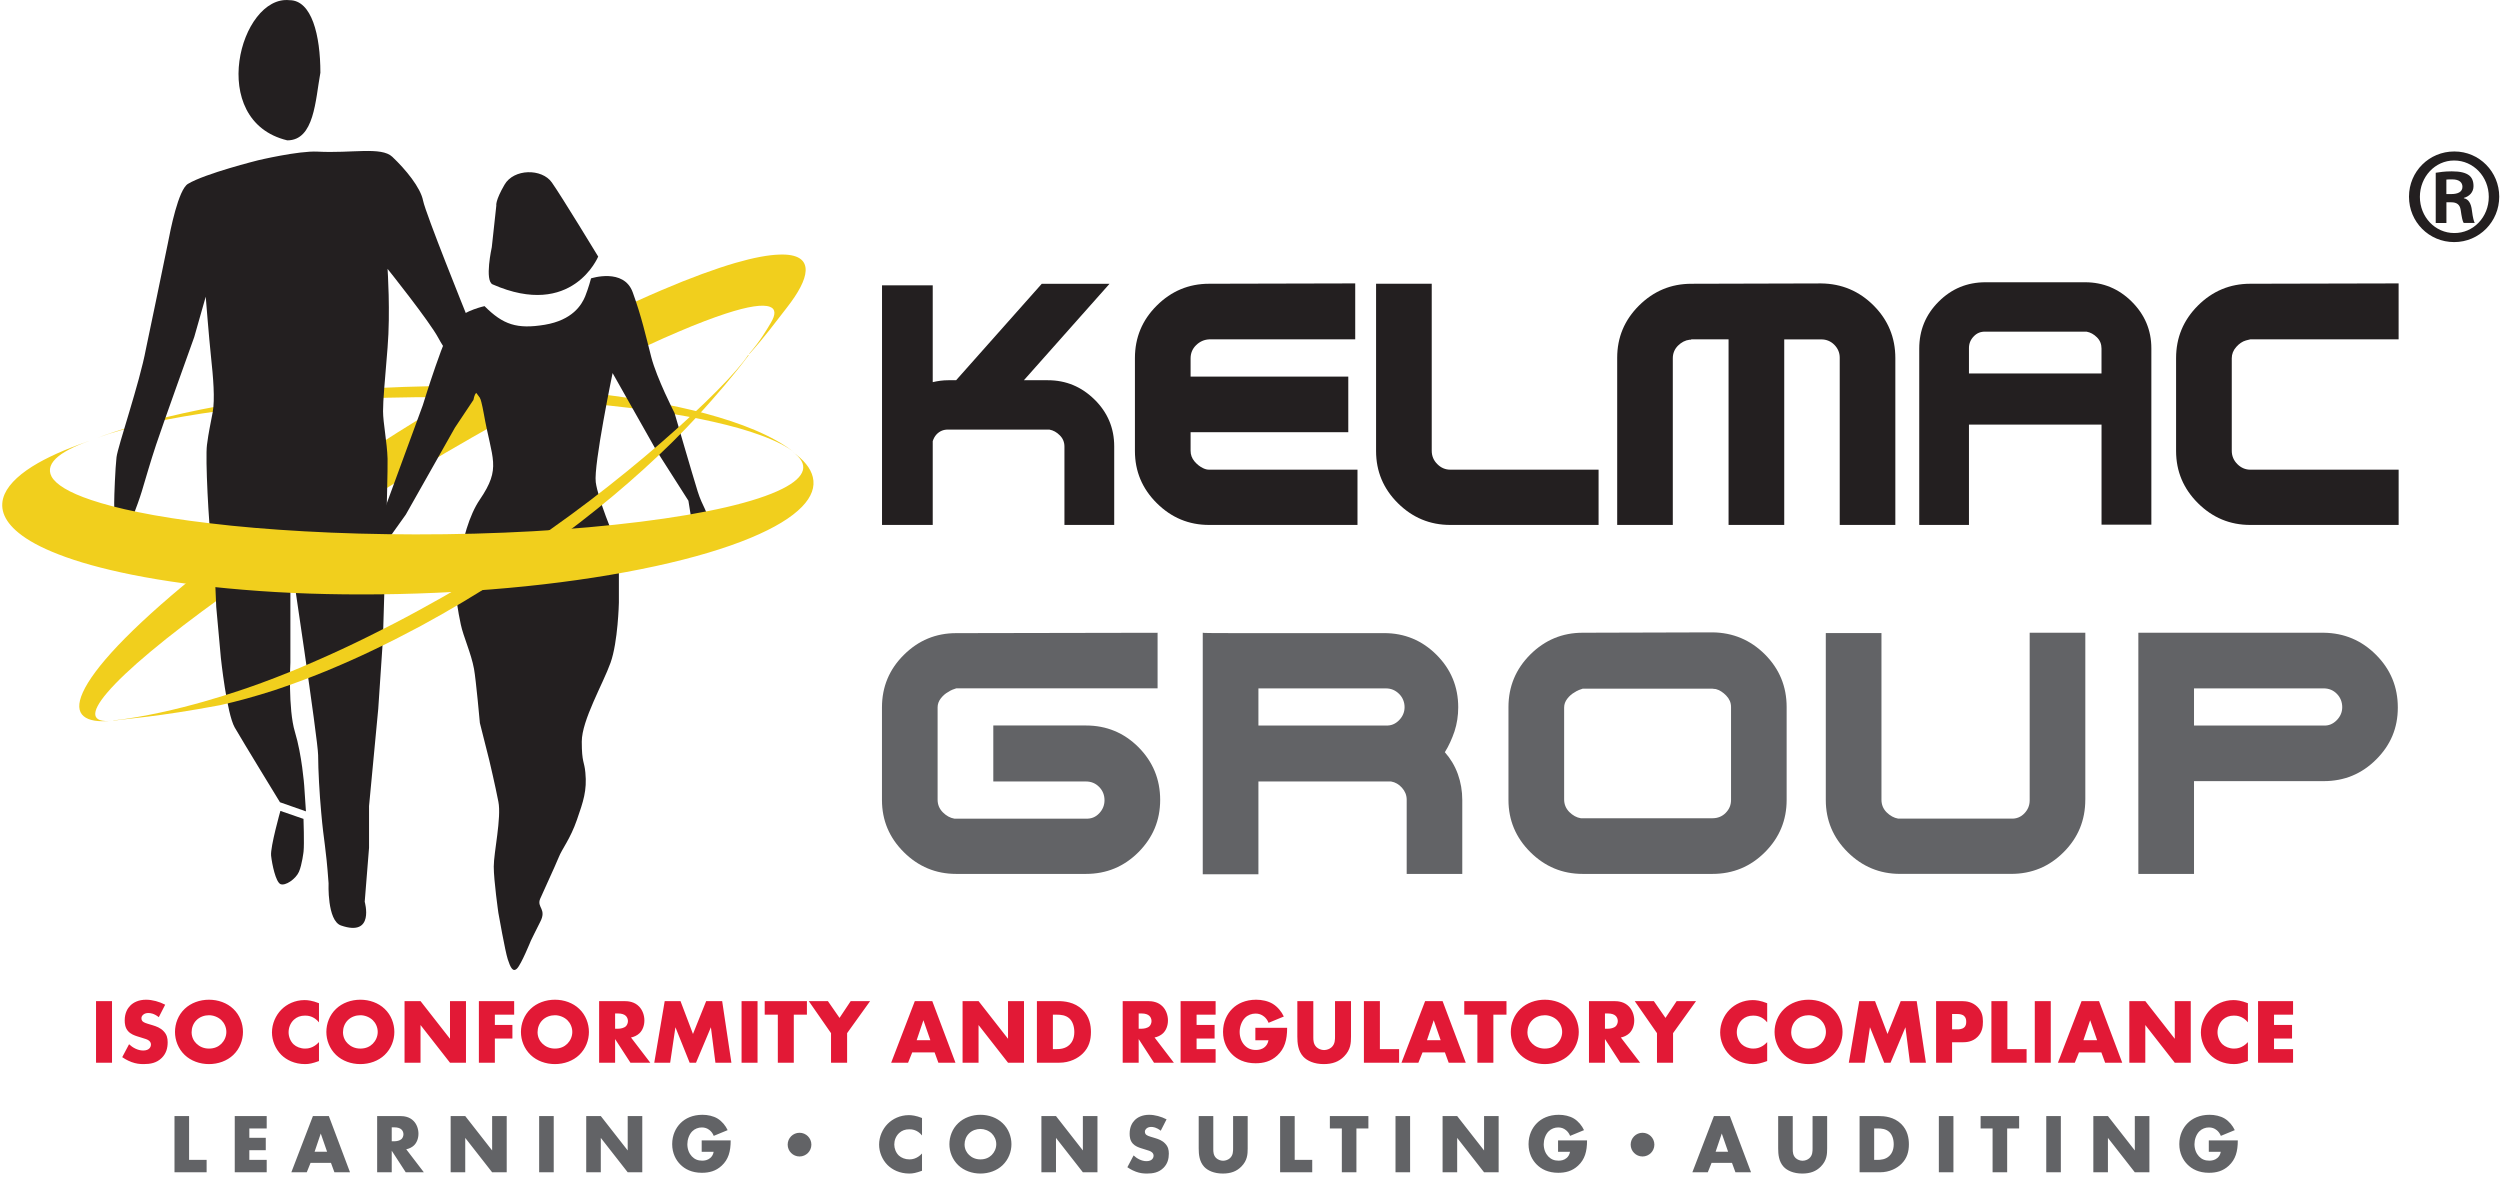 <svg width="949" height="455" viewBox="0 0 949 455" fill="none" xmlns="http://www.w3.org/2000/svg">
<path d="M231.881 137.802C221.362 142.995 210.108 148.896 198.277 155.373C185.767 162.228 172.832 169.611 159.906 177.335C132.374 193.754 106.249 210.768 84.627 226.29C63.091 241.784 47.861 254.483 40.676 262.952C34.086 270.695 34.718 274.358 42.413 273.612C37.334 274.094 33.774 273.565 31.791 271.894C29.676 270.166 29.488 267.145 31.451 262.82C33.5 258.241 37.928 252.293 44.717 245.098C51.921 237.526 61.514 228.783 73.344 219.162C97.95 199.06 129.57 176.976 163.777 156.223C179.923 146.385 195.945 137.321 211.288 129.267C225.649 121.751 239.075 115.284 251.179 110.129C262.274 105.389 271.602 101.999 279.174 99.79C286.142 97.779 291.581 96.787 295.735 96.646C302.949 96.353 306.017 98.713 305.819 102.821C305.668 106.314 303.118 111.12 298.634 116.851C294.715 121.874 290.108 128.143 284.443 134.403V134.196C288.701 129.248 290.797 125.585 292.563 122.61C294.517 119.4 294.47 117.238 292.185 116.436C289.588 115.482 284.112 116.218 275.388 119.079C270.535 120.675 264.681 122.875 257.76 125.84C250.339 128.974 241.747 132.968 231.881 137.802Z" fill="#F1CF1D"/>
<path d="M148 150.945C102.595 152.078 58.898 158.064 36.984 166.194C45.019 163.201 53.828 160.595 62.977 158.395C71.664 156.289 80.954 154.41 90.472 152.871C109.11 149.85 130.684 147.65 153.335 146.876C165.722 146.441 177.978 146.432 189.837 146.81C196.21 147.017 202.498 147.357 208.739 147.801C215.339 148.283 221.825 148.906 228.217 149.661C235.015 150.483 241.643 151.474 248.073 152.626C254.984 153.872 261.603 155.317 267.835 156.978C274.604 158.81 280.883 160.868 286.454 163.219C292.487 165.769 297.727 168.686 301.702 171.887C298.709 169.46 294.272 167.251 288.758 165.231C283.65 163.333 277.588 161.652 270.866 160.132C264.587 158.697 257.789 157.479 250.556 156.374C243.796 155.383 236.734 154.505 229.416 153.749C222.571 153.051 215.527 152.484 208.342 152.04C201.525 151.597 194.633 151.295 187.655 151.087C174.692 150.662 161.379 150.634 148 150.955V150.945Z" fill="#F1CF1D"/>
<path fill-rule="evenodd" clip-rule="evenodd" d="M227.075 97.391C227.075 97.391 213.252 74.627 209.485 69.274C205.718 63.892 195.039 63.977 191.508 70.124C187.929 76.28 188.401 78.036 188.401 78.036L186.683 93.841C186.683 93.841 183.86 106.597 187.013 107.957C217.293 121.222 227.084 97.382 227.084 97.382L227.075 97.391Z" fill="#231F20"/>
<path fill-rule="evenodd" clip-rule="evenodd" d="M255.995 156.667C255.995 156.667 249.291 143.571 247.223 135.565C245.156 127.549 243.569 120.278 240.18 110.95C236.79 101.603 224.356 105.672 224.356 105.672C224.356 105.672 223.421 109.288 222.108 112.555C220.768 115.756 217.331 121.506 206.784 123.281C196.257 125.009 190.979 123.281 183.926 116.209C183.926 116.209 176.618 117.786 172.936 121.459C169.263 125.132 160.501 153.806 160.501 153.806L145.253 195.34L138.228 211.165L139.994 218.208L145.253 207.662L154.043 195.34L172.7 162.323L179.724 151.786C179.724 151.786 181.16 143.212 183.624 156.894C186.768 174.672 190.441 177.448 182.132 189.656C178.119 195.557 175.627 204.593 173.833 215.064C172.728 221.466 172.558 225.856 174.919 237.054C175.901 241.69 178.856 248.006 179.932 253.889C180.697 258.09 182.16 274.443 182.16 274.443L185.72 288.549C185.72 288.549 188.033 298.312 189.185 304.336C190.394 310.388 187.429 323.606 187.429 328.96C187.429 334.313 189.185 346.54 189.185 346.54C189.185 346.54 191.753 361.118 192.735 364.111C193.708 367.076 194.633 369.267 196.266 367.652C197.9 366.019 201.516 357.087 201.516 357.087C201.516 357.087 203.924 352.139 205.009 350.053C207.681 345.03 203.725 344.567 205.009 341.272C205.519 339.988 210.731 328.809 212.072 325.466C213.413 322.086 216.453 318.555 219.011 311.172C221.391 304.289 222.883 300.115 222.203 293.251C221.816 288.917 220.843 289.626 220.843 281.515C220.843 273.405 228.944 259.516 231.758 251.594C234.6 243.654 234.93 228.755 234.93 228.755V216.452L233.184 204.178C233.184 204.178 227.018 189.534 226.149 183.047C225.29 176.58 232.541 141.617 232.541 141.617L249.017 170.763L261.32 190.072L263.001 200.59L263.652 205.396C263.652 205.396 267.382 202.11 268.458 197.512C269.119 194.764 266.654 192.442 264.842 186.559C263.001 180.696 256.023 156.676 256.023 156.676L255.995 156.667Z" fill="#231F20"/>
<path fill-rule="evenodd" clip-rule="evenodd" d="M180.546 128.417L176.986 119.268C176.986 119.268 161.606 81.171 160.605 76.176C159.623 71.181 154.043 64.374 148.916 59.521C144.743 55.574 133.507 58.256 120.553 57.557C113.377 57.179 97.978 60.843 97.978 60.843C97.978 60.843 77.886 65.856 71.352 69.793C67.717 71.965 64.696 87.204 63.685 92.52C62.656 97.826 55.386 132.505 55.386 132.505C52.997 145.403 44.717 169.404 44.226 173.586C43.754 177.779 43.348 188.004 43.348 190.855C43.348 193.707 43.414 198.768 43.414 198.768L45.189 207.558L48.692 200.543C48.692 200.543 52.195 191.913 53.838 186.493C55.471 181.055 56.963 175.777 59.238 168.875C61.495 162.001 73.741 127.917 73.741 127.917L78.094 112.621C78.094 112.621 79.349 128.427 80.067 135.14C80.936 143.222 81.653 151.54 80.728 156.544C79.802 161.567 79.217 163.852 78.566 168.875C77.886 173.898 79.227 199.466 80.331 207.558C81.842 218.992 81.549 219.03 82.087 230.426L83.844 249.762C83.844 249.762 86.081 270.827 89.084 276.124C92.115 281.392 106.277 304.534 106.277 304.534L116.134 307.99L115.473 298.151C115.473 298.151 114.624 286.642 111.961 277.861C109.298 269.118 110.233 251.49 110.233 251.49V211.07C110.233 211.07 120.714 280.873 120.761 286.651C120.78 292.458 121.28 301.352 121.931 308.443C122.961 320.103 123.659 320.604 124.726 335.257C124.726 335.257 124.122 349.467 129.447 351.318C142.354 355.793 138.445 342.31 138.445 342.31L140.088 321.822V305.988L143.581 269.099L145.356 242.709C145.356 242.709 147.32 180.403 147.122 174.162C146.943 167.903 145.404 160.491 145.404 156.1C145.404 151.71 146.027 145.412 147.122 131.958C148.236 118.503 147.122 102.065 147.122 102.065C147.122 102.065 163.041 121.959 166.468 128.417C169.877 134.923 183.605 152.881 183.605 152.881L185.55 144.572L180.536 128.417H180.546Z" fill="#231F20"/>
<path fill-rule="evenodd" clip-rule="evenodd" d="M121.61 27.655C119.703 38.031 119.344 53.28 109.053 53.28C78.235 45.849 91.151 -1.926 109.884 0.066C118.334 0.066 121.62 13.341 121.62 27.664L121.61 27.655Z" fill="#231F20"/>
<path fill-rule="evenodd" clip-rule="evenodd" d="M115.237 323.21C115.539 320.254 115.209 310.85 115.209 310.85L106.438 307.82C106.438 307.82 102.595 321.444 102.906 324.768C103.265 328.11 104.644 334.7 106.438 335.597C108.279 336.428 112.291 333.671 113.481 330.933C114.671 328.223 115.237 323.2 115.237 323.2C114.916 326.193 115.237 323.2 115.237 323.2V323.21Z" fill="#231F20"/>
<path d="M79.368 198.607C90.519 199.967 102.614 200.968 115.445 201.685C129.041 202.459 143.204 202.828 157.593 202.856C188.137 202.894 217.812 201.232 243.069 198.069C268.269 194.925 286.926 190.591 296.934 185.568C306.14 180.96 307.377 176.06 300.683 171.396C305.092 174.474 307.735 177.703 308.547 181.112C309.444 184.803 308.094 188.589 304.45 192.357C300.503 196.445 294.007 200.392 284.943 204.168C275.388 208.153 263.255 211.769 248.895 214.894C218.955 221.409 182.293 225.214 144.148 225.61C126.114 225.809 108.59 225.242 92.152 223.854C76.696 222.589 62.543 220.663 50.118 218.17C38.703 215.867 29.45 213.27 22.17 210.419C15.476 207.832 10.528 205.103 7.073 202.28C1.03 197.37 -0.339 192.309 1.776 187.513C3.627 183.396 8.055 179.412 14.475 175.749C20.169 172.529 27.543 169.413 36.38 166.543C29.884 168.63 25.21 170.83 22.283 173.124C19.139 175.635 18.157 178.251 19.583 180.932C21.254 183.906 26.088 186.947 34.643 189.807C39.373 191.403 45.283 192.961 52.393 194.396C59.984 195.963 68.973 197.389 79.397 198.607H79.368Z" fill="#F1CF1D"/>
<path d="M194.284 210.815C234.071 185.474 276.03 147.15 284.037 134.696L284.15 134.904C278.579 142.382 271.848 150.171 265.191 157.498C258.827 164.438 251.755 171.396 244.287 178.156C229.709 191.403 211.902 205.301 192.291 218.189C181.49 225.223 170.557 231.748 159.765 237.592C153.939 240.717 148.076 243.71 142.231 246.505C136.047 249.489 129.825 252.236 123.659 254.786C117.079 257.476 110.469 259.912 104.002 262.065C97.024 264.312 90.113 266.238 83.513 267.692C59.569 272.177 48.239 272.781 43.093 273.575L42.989 273.499C66.867 270.761 92.181 261.838 99.271 259.223C105.984 256.759 112.915 253.974 119.883 250.886C126.482 248.025 133.148 244.919 139.814 241.614C146.169 238.489 152.523 235.213 158.868 231.738C170.708 225.308 182.623 218.284 194.293 210.815H194.284Z" fill="#F1CF1D"/>
<path d="M439.429 261.3H362.97C362.592 261.395 362.129 261.565 361.553 261.801C360.996 262.027 360.449 262.329 359.882 262.707C358.834 263.274 357.937 264.076 357.125 265.115C356.332 266.144 355.917 267.277 355.917 268.495V303.58C355.917 305.44 356.587 307.036 357.909 308.367C359.212 309.67 360.656 310.482 362.262 310.756H412.246C414.219 310.851 415.881 310.19 417.241 308.754C418.591 307.338 419.271 305.667 419.271 303.779C419.271 301.786 418.591 300.106 417.241 298.727C415.881 297.339 414.219 296.65 412.246 296.65H377.057V275.397H412.246C420.026 275.397 426.673 278.154 432.168 283.639C437.635 289.153 440.401 295.819 440.401 303.628C440.401 311.436 437.635 317.96 432.168 323.474C426.673 328.979 420.026 331.736 412.246 331.736H362.96C355.265 331.736 348.628 328.979 343.114 323.502C337.581 318.007 334.796 311.408 334.796 303.703V268.504C334.796 260.724 337.571 254.058 343.114 248.582C348.637 243.078 355.275 240.34 362.96 240.34L439.419 240.198V261.31L439.429 261.3Z" fill="#626366"/>
<path d="M467.48 240.33H525.405C533.176 240.33 539.813 243.078 545.309 248.573C550.794 254.049 553.542 260.715 553.542 268.495C553.542 271.686 553.07 274.717 552.144 277.587C551.172 280.439 549.992 283.092 548.462 285.537C550.624 287.983 552.277 290.74 553.4 293.846C554.514 296.952 555.081 300.238 555.081 303.694V331.736H533.978V303.561C533.978 301.871 533.374 300.37 532.203 299.048C531.042 297.736 529.664 296.933 528.049 296.65H477.696V331.868H456.566V240.188C456.566 240.292 460.229 240.33 467.471 240.33H467.48ZM477.696 261.31V275.406H526.142C528.03 275.501 529.673 274.84 531.08 273.405C532.468 271.988 533.176 270.327 533.176 268.438C533.176 266.55 532.468 264.746 531.08 263.387C529.673 262.008 528.03 261.319 526.142 261.319H477.696V261.31Z" fill="#626366"/>
<path d="M580.923 323.474C575.399 317.979 572.614 311.379 572.614 303.656V268.391C572.614 260.592 575.399 253.936 580.923 248.431C586.465 242.936 593.084 240.188 600.779 240.188L650.055 240.047C657.845 240.132 664.492 242.936 669.987 248.431C675.472 253.936 678.21 260.592 678.21 268.391V303.656C678.21 311.379 675.472 317.979 669.987 323.474C664.501 328.979 657.845 331.736 650.055 331.736H600.779C593.084 331.736 586.465 328.979 580.923 323.474ZM655.059 308.575C656.419 307.215 657.099 305.591 657.099 303.694V268.334C657.099 266.729 656.476 265.304 655.267 264.038C654.049 262.773 652.737 261.942 651.33 261.565C651.15 261.565 650.933 261.555 650.678 261.508C650.461 261.451 650.235 261.423 650.055 261.423H600.779C600.401 261.527 599.929 261.697 599.372 261.923C598.796 262.141 598.258 262.443 597.682 262.83C596.653 263.396 595.746 264.189 594.944 265.228C594.151 266.248 593.745 267.371 593.745 268.58V303.467C593.745 305.336 594.424 306.923 595.709 308.235C597.04 309.547 598.484 310.359 600.071 310.605H650.065C652.066 310.605 653.709 309.925 655.069 308.584L655.059 308.575Z" fill="#626366"/>
<path d="M791.577 303.571C791.577 311.351 788.868 317.998 783.344 323.493C777.877 328.979 771.249 331.726 763.46 331.726H721.227C713.541 331.726 706.923 328.969 701.39 323.493C695.848 317.998 693.072 311.398 693.072 303.694V240.321H714.202V303.571C714.202 305.431 714.844 307.026 716.157 308.358C717.488 309.661 718.933 310.473 720.538 310.746H763.45C765.414 310.841 767.076 310.18 768.436 308.773C769.795 307.366 770.466 305.714 770.466 303.826V240.179H791.587V303.561L791.577 303.571Z" fill="#626366"/>
<path d="M832.847 331.736H811.717V240.188H882.076C889.894 240.292 896.503 243.097 901.989 248.611C907.484 254.143 910.213 260.79 910.213 268.57C910.213 276.35 907.484 282.837 901.989 288.304C896.513 293.78 889.894 296.518 882.076 296.518H832.847V331.726V331.736ZM832.847 275.416H882.058C883.946 275.51 885.579 274.849 886.996 273.414C888.412 271.979 889.111 270.336 889.111 268.429C889.111 266.521 888.421 264.737 887.071 263.377C885.721 261.999 884.04 261.31 882.058 261.31H832.847V275.416Z" fill="#626366"/>
<path d="M453.421 175.135C454.403 176.296 455.527 177.174 456.736 177.741C457.123 177.911 457.5 178.071 457.869 178.156C458.246 178.241 458.605 178.289 458.983 178.289H515.303V199.268H458.983C451.288 199.268 444.678 196.521 439.136 191.016C433.584 185.511 430.818 178.912 430.818 171.198V135.933C430.818 128.125 433.584 121.487 439.136 115.973C444.678 110.469 451.288 107.712 458.983 107.712L514.443 107.579V128.823H458.983C457.123 128.918 455.47 129.635 454.054 131.014C452.666 132.364 451.949 134.045 451.949 136.027V142.948H511.809V164.069H451.949V171.103C451.949 172.614 452.43 173.945 453.412 175.116L453.421 175.135Z" fill="#231F20"/>
<path d="M550.539 199.268C542.816 199.268 536.207 196.52 530.655 191.025C525.132 185.54 522.356 178.94 522.356 171.235V107.711H543.486V171.103C543.486 173.077 544.176 174.757 545.601 176.173C546.989 177.58 548.632 178.288 550.539 178.288H606.822V199.268H550.539Z" fill="#231F20"/>
<path d="M656.164 199.268V128.823H642.049C641.964 128.918 641.85 128.965 641.699 128.965H641.35C639.754 129.154 638.281 129.909 636.96 131.212C635.657 132.534 634.996 134.129 634.996 136.008V199.268H613.884V135.801C613.884 128.077 616.641 121.487 622.174 115.982C627.725 110.478 634.335 107.721 642.03 107.721L691.316 107.589C699.105 107.683 705.743 110.478 711.238 115.982C716.723 121.487 719.471 128.134 719.471 135.942V199.277H698.359V135.744C698.359 133.874 697.651 132.25 696.31 130.881C694.951 129.522 693.289 128.833 691.334 128.833H677.295V199.277H656.155L656.164 199.268Z" fill="#231F20"/>
<path d="M854.195 199.268C846.519 199.268 839.891 196.521 834.358 191.016C828.825 185.511 826.04 178.912 826.04 171.198V135.933C826.04 128.125 828.825 121.487 834.358 115.973C839.891 110.469 846.519 107.712 854.195 107.712L910.515 107.579V128.823H854.195C853.921 128.918 853.657 128.993 853.355 129.031C853.1 129.078 852.817 129.144 852.533 129.239C851.211 129.616 849.993 130.447 848.879 131.703C847.746 132.978 847.18 134.413 847.18 135.999V171.103C847.18 173.077 847.888 174.757 849.295 176.174C850.702 177.58 852.354 178.289 854.204 178.289H910.524V199.268H854.204H854.195Z" fill="#231F20"/>
<path d="M809.224 114.51C804.267 109.59 798.347 107.145 791.502 107.145H753.707C746.739 107.145 740.819 109.59 735.909 114.51C730.98 119.429 728.544 125.368 728.544 132.336V199.277H747.418V161.171H797.743V199.164H816.655V132.213C816.655 125.339 814.162 119.438 809.224 114.519V114.51ZM747.418 141.777V132.1C747.418 130.409 748.023 128.927 749.25 127.671C750.449 126.406 751.95 125.821 753.725 125.906H792.087C793.522 126.161 794.825 126.878 795.996 128.049C797.186 129.22 797.733 130.655 797.733 132.336V141.777H747.409H747.418Z" fill="#231F20"/>
<path d="M415.503 151.7C410.556 146.8 404.655 144.336 397.744 144.336H388.67L421.178 107.73H395.449L362.941 144.336H359.996C357.928 144.336 355.936 144.619 354.066 145.063V108.316H334.814V199.268H354.066V167.468C354.359 166.533 354.812 165.646 355.539 164.862C356.757 163.606 358.258 163.002 360.005 163.087H398.405C399.821 163.342 401.114 164.06 402.285 165.24C403.475 166.411 404.06 167.846 404.06 169.526V199.268H422.953V169.404C422.953 162.511 420.47 156.61 415.522 151.7H415.503Z" fill="#231F20"/>
<path d="M931.702 57.5C941.153 57.5 948.707 65.205 948.707 74.665C948.707 84.126 941.153 91.897 931.608 91.897C922.062 91.897 914.452 84.268 914.452 74.665C914.452 65.063 922.157 57.5 931.608 57.5H931.702ZM931.551 60.928C924.376 60.928 918.588 67.103 918.588 74.731C918.588 82.36 924.376 88.46 931.617 88.46C938.869 88.535 944.741 82.436 944.741 74.731C944.741 67.027 938.869 60.928 931.617 60.928H931.551ZM928.643 84.645H924.602V65.582C926.122 65.356 927.812 65.044 930.711 65.044C933.968 65.044 935.951 65.582 937.263 66.564C938.34 67.405 938.944 68.708 938.944 70.681C938.944 72.975 937.339 74.571 935.29 75.109V75.26C936.961 75.562 938.028 77.092 938.34 79.915C938.718 82.88 939.095 84.031 939.407 84.636H935.215C934.752 83.956 934.45 82.275 934.072 79.688C933.77 77.63 932.552 76.79 930.494 76.79H928.662V84.645H928.643ZM928.643 73.665H930.55C932.911 73.665 934.743 72.9 934.743 70.917C934.743 69.312 933.61 68.094 930.862 68.094C929.861 68.094 929.172 68.094 928.643 68.169V73.665Z" fill="#231F20"/>
<path d="M36.455 380.018V403.406H42.521V380.018H36.455ZM46.395 401.302C48.078 402.459 49.55 403.02 49.936 403.16C51.654 403.791 53.057 403.932 54.53 403.932C57.019 403.932 59.439 403.546 61.437 401.547C63.12 399.864 63.647 397.795 63.647 395.656C63.647 394.043 63.331 392.746 62.139 391.484C60.911 390.151 59.369 389.625 57.896 389.169L56.037 388.608C54.6 388.188 54.179 387.767 54.004 387.556C53.758 387.241 53.688 386.925 53.688 386.505C53.688 385.979 53.934 385.593 54.284 385.242C54.88 384.681 55.687 384.541 56.283 384.541C57.089 384.541 58.457 384.681 60.28 386.119L62.7 381.385C60.491 380.228 57.791 379.492 55.476 379.492C52.636 379.492 50.672 380.508 49.48 381.701C48.463 382.717 47.341 384.471 47.341 387.346C47.341 388.538 47.482 390.186 48.674 391.484C49.621 392.536 51.058 393.062 52.04 393.377L53.618 393.868C55.126 394.324 56.037 394.569 56.633 395.095C57.124 395.516 57.3 396.042 57.3 396.498C57.3 397.094 57.054 397.62 56.704 397.971C56.318 398.391 55.582 398.777 54.354 398.777C52.25 398.777 50.287 397.62 48.989 396.393L46.395 401.302ZM92.234 391.729C92.234 388.608 91.042 385.312 88.553 382.963C86.168 380.684 82.802 379.492 79.331 379.492C75.859 379.492 72.493 380.684 70.109 382.963C67.619 385.312 66.427 388.608 66.427 391.729C66.427 394.815 67.619 398.076 70.109 400.46C72.493 402.74 75.859 403.932 79.331 403.932C82.802 403.932 86.168 402.74 88.553 400.46C91.042 398.076 92.234 394.815 92.234 391.729ZM79.331 385.382C80.944 385.382 82.732 386.014 84.029 387.241C85.116 388.293 85.923 389.906 85.923 391.729C85.923 393.517 85.116 395.13 84.029 396.217C82.942 397.304 81.4 398.041 79.331 398.041C77.297 398.041 75.719 397.269 74.597 396.182C73.72 395.341 72.738 393.903 72.738 391.834C72.738 390.186 73.335 388.468 74.597 387.241C75.859 385.979 77.647 385.382 79.331 385.382ZM121.086 395.586C118.947 397.936 116.703 398.041 115.791 398.041C114.073 398.041 112.46 397.375 111.443 396.428C110.216 395.271 109.55 393.482 109.55 391.869C109.55 390.221 110.146 388.398 111.583 387.066C112.706 386.049 114.038 385.523 115.791 385.523C116.808 385.523 119.122 385.663 121.086 388.082V380.824C118.561 379.807 116.738 379.632 115.616 379.632C111.969 379.632 108.848 381.175 106.78 383.279C104.676 385.417 103.238 388.573 103.238 391.904C103.238 394.955 104.5 398.146 106.78 400.425C108.708 402.319 111.759 403.932 115.826 403.932C117.334 403.932 118.667 403.651 121.086 402.775V395.586ZM149.694 391.729C149.694 388.608 148.502 385.312 146.012 382.963C143.628 380.684 140.262 379.492 136.79 379.492C133.319 379.492 129.953 380.684 127.568 382.963C125.079 385.312 123.887 388.608 123.887 391.729C123.887 394.815 125.079 398.076 127.568 400.46C129.953 402.74 133.319 403.932 136.79 403.932C140.262 403.932 143.628 402.74 146.012 400.46C148.502 398.076 149.694 394.815 149.694 391.729ZM136.79 385.382C138.403 385.382 140.192 386.014 141.489 387.241C142.576 388.293 143.383 389.906 143.383 391.729C143.383 393.517 142.576 395.13 141.489 396.217C140.402 397.304 138.859 398.041 136.79 398.041C134.757 398.041 133.179 397.269 132.057 396.182C131.18 395.341 130.198 393.903 130.198 391.834C130.198 390.186 130.794 388.468 132.057 387.241C133.319 385.979 135.107 385.382 136.79 385.382ZM159.632 403.406V389.099L170.818 403.406H176.884V380.018H170.818V394.324L159.632 380.018H153.566V403.406H159.632ZM195.177 380.018H181.782V403.406H187.848V394.219H194.51V389.064H187.848V385.172H195.177V380.018ZM223.556 391.729C223.556 388.608 222.364 385.312 219.875 382.963C217.49 380.684 214.124 379.492 210.653 379.492C207.181 379.492 203.815 380.684 201.431 382.963C198.941 385.312 197.749 388.608 197.749 391.729C197.749 394.815 198.941 398.076 201.431 400.46C203.815 402.74 207.181 403.932 210.653 403.932C214.124 403.932 217.49 402.74 219.875 400.46C222.364 398.076 223.556 394.815 223.556 391.729ZM210.653 385.382C212.266 385.382 214.054 386.014 215.351 387.241C216.438 388.293 217.245 389.906 217.245 391.729C217.245 393.517 216.438 395.13 215.351 396.217C214.264 397.304 212.721 398.041 210.653 398.041C208.619 398.041 207.041 397.269 205.919 396.182C205.042 395.341 204.06 393.903 204.06 391.834C204.06 390.186 204.657 388.468 205.919 387.241C207.181 385.979 208.97 385.382 210.653 385.382ZM227.428 380.018V403.406H233.494V394.429L239.315 403.406H246.854L239.525 393.833C240.612 393.623 241.84 393.097 242.751 392.22C243.908 391.098 244.61 389.345 244.61 387.346C244.61 385.488 243.943 383.454 242.611 382.086C240.893 380.298 238.649 380.018 236.895 380.018H227.428ZM233.494 384.716H234.651C235.984 384.716 237.001 385.067 237.562 385.628C238.088 386.119 238.368 386.89 238.368 387.592C238.368 388.328 238.053 389.099 237.597 389.555C236.86 390.256 235.563 390.502 234.651 390.502H233.494V384.716ZM254.391 403.406L256.39 389.941L261.79 403.406H264.209L269.855 389.941L271.573 403.406H277.639L274.133 380.018H268.066L263.052 392.501L258.318 380.018H252.322L248.36 403.406H254.391ZM281.498 380.018V403.406H287.564V380.018H281.498ZM306.305 385.172V380.018H290.281V385.172H295.26V403.406H301.326V385.172H306.305ZM315.46 403.406H321.562V392.185L330.293 380.018H322.929L318.686 386.399L314.268 380.018H307.01L315.46 392.185V403.406ZM356.207 403.406H362.694L353.893 380.018H347.266L338.289 403.406H344.706L346.284 399.478H354.77L356.207 403.406ZM347.967 394.85L350.527 387.276L353.157 394.85H347.967ZM371.459 403.406V389.099L382.645 403.406H388.711V380.018H382.645V394.324L371.459 380.018H365.393V403.406H371.459ZM402.095 403.406C406.092 403.406 409.213 401.723 411.072 399.864C413.351 397.585 414.122 394.85 414.122 391.764C414.122 389.24 413.596 385.873 410.861 383.243C407.846 380.333 403.918 380.018 401.569 380.018H393.609V403.406H402.095ZM399.675 385.172H401.148C402.656 385.172 404.549 385.312 405.987 386.645C407.144 387.732 407.811 389.59 407.811 391.764C407.811 394.359 406.794 395.832 406.022 396.568C404.444 398.111 402.375 398.251 400.903 398.251H399.675V385.172ZM426.174 380.018V403.406H432.241V394.429L438.061 403.406H445.6L438.272 393.833C439.359 393.623 440.586 393.097 441.498 392.22C442.655 391.098 443.356 389.345 443.356 387.346C443.356 385.488 442.69 383.454 441.357 382.086C439.639 380.298 437.395 380.018 435.642 380.018H426.174ZM432.241 384.716H433.398C434.73 384.716 435.747 385.067 436.308 385.628C436.834 386.119 437.115 386.89 437.115 387.592C437.115 388.328 436.799 389.099 436.343 389.555C435.607 390.256 434.309 390.502 433.398 390.502H432.241V384.716ZM461.448 380.018H448.158V403.406H461.448V398.251H454.225V394.219H461.062V389.064H454.225V385.172H461.448V380.018ZM476.535 394.885H481.514C481.304 396.182 480.637 397.024 480.076 397.48C478.989 398.391 477.762 398.567 476.71 398.567C474.922 398.567 473.554 397.971 472.432 396.779C471.345 395.621 470.574 393.868 470.574 391.729C470.574 389.906 471.24 387.732 472.608 386.364C473.695 385.277 475.167 384.751 476.605 384.751C477.762 384.751 478.849 385.067 479.866 385.908C480.462 386.399 481.128 387.171 481.549 388.258L487.335 385.873C486.493 384.05 484.986 382.192 483.162 381.069C481.374 379.982 479.024 379.492 476.85 379.492C472.713 379.492 469.697 380.999 467.769 382.928C465.735 384.927 464.262 387.977 464.262 391.694C464.262 395.551 465.875 398.391 467.628 400.145C469.522 402.073 472.397 403.616 476.605 403.616C479.586 403.616 482.391 402.95 484.845 400.671C487.65 398.076 488.597 394.78 488.597 390.151H476.535V394.885ZM492.469 380.018V393.447C492.469 395.937 492.714 398.917 494.748 401.127C496.186 402.669 498.816 403.932 502.497 403.932C505.793 403.932 508.248 403.02 510.212 401.021C512.736 398.462 512.842 395.902 512.842 393.447V380.018H506.775V393.342C506.775 394.64 506.81 396.358 505.408 397.585C504.742 398.181 503.655 398.602 502.603 398.602C501.551 398.602 500.429 398.146 499.727 397.48C498.57 396.358 498.535 394.85 498.535 393.868V380.018H492.469ZM517.74 380.018V403.406H531.1V398.251H523.806V380.018H517.74ZM549.92 403.406H556.407L547.606 380.018H540.979L532.002 403.406H538.419L539.997 399.478H548.482L549.92 403.406ZM541.68 394.85L544.24 387.276L546.87 394.85H541.68ZM571.86 385.172V380.018H555.835V385.172H560.814V403.406H566.881V385.172H571.86ZM599.305 391.729C599.305 388.608 598.113 385.312 595.623 382.963C593.239 380.684 589.873 379.492 586.401 379.492C582.93 379.492 579.564 380.684 577.179 382.963C574.69 385.312 573.497 388.608 573.497 391.729C573.497 394.815 574.69 398.076 577.179 400.46C579.564 402.74 582.93 403.932 586.401 403.932C589.873 403.932 593.239 402.74 595.623 400.46C598.113 398.076 599.305 394.815 599.305 391.729ZM586.401 385.382C588.014 385.382 589.803 386.014 591.1 387.241C592.187 388.293 592.994 389.906 592.994 391.729C592.994 393.517 592.187 395.13 591.1 396.217C590.013 397.304 588.47 398.041 586.401 398.041C584.368 398.041 582.79 397.269 581.668 396.182C580.791 395.341 579.809 393.903 579.809 391.834C579.809 390.186 580.405 388.468 581.668 387.241C582.93 385.979 584.718 385.382 586.401 385.382ZM603.177 380.018V403.406H609.243V394.429L615.064 403.406H622.602L615.274 393.833C616.361 393.623 617.588 393.097 618.5 392.22C619.657 391.098 620.358 389.345 620.358 387.346C620.358 385.488 619.692 383.454 618.36 382.086C616.641 380.298 614.397 380.018 612.644 380.018H603.177ZM609.243 384.716H610.4C611.732 384.716 612.749 385.067 613.31 385.628C613.836 386.119 614.117 386.89 614.117 387.592C614.117 388.328 613.801 389.099 613.345 389.555C612.609 390.256 611.312 390.502 610.4 390.502H609.243V384.716ZM628.99 403.406H635.091V392.185L643.822 380.018H636.458L632.215 386.399L627.797 380.018H620.539L628.99 392.185V403.406ZM670.823 395.586C668.685 397.936 666.44 398.041 665.529 398.041C663.811 398.041 662.198 397.375 661.181 396.428C659.953 395.271 659.287 393.482 659.287 391.869C659.287 390.221 659.883 388.398 661.321 387.066C662.443 386.049 663.775 385.523 665.529 385.523C666.546 385.523 668.86 385.663 670.823 388.082V380.824C668.299 379.807 666.475 379.632 665.353 379.632C661.707 379.632 658.586 381.175 656.517 383.279C654.413 385.417 652.975 388.573 652.975 391.904C652.975 394.955 654.238 398.146 656.517 400.425C658.446 402.319 661.496 403.932 665.564 403.932C667.072 403.932 668.404 403.651 670.823 402.775V395.586ZM699.432 391.729C699.432 388.608 698.24 385.312 695.75 382.963C693.366 380.684 689.999 379.492 686.528 379.492C683.056 379.492 679.69 380.684 677.306 382.963C674.816 385.312 673.624 388.608 673.624 391.729C673.624 394.815 674.816 398.076 677.306 400.46C679.69 402.74 683.056 403.932 686.528 403.932C689.999 403.932 693.366 402.74 695.75 400.46C698.24 398.076 699.432 394.815 699.432 391.729ZM686.528 385.382C688.141 385.382 689.929 386.014 691.227 387.241C692.314 388.293 693.12 389.906 693.12 391.729C693.12 393.517 692.314 395.13 691.227 396.217C690.14 397.304 688.597 398.041 686.528 398.041C684.494 398.041 682.916 397.269 681.794 396.182C680.918 395.341 679.936 393.903 679.936 391.834C679.936 390.186 680.532 388.468 681.794 387.241C683.056 385.979 684.845 385.382 686.528 385.382ZM707.837 403.406L709.836 389.941L715.236 403.406H717.655L723.301 389.941L725.019 403.406H731.085L727.579 380.018H721.512L716.498 392.501L711.764 380.018H705.768L701.806 403.406H707.837ZM744.832 395.656C746.655 395.656 748.829 395.411 750.653 393.623C752.476 391.834 752.722 389.66 752.722 387.802C752.722 385.838 752.371 383.875 750.548 382.121C748.759 380.403 746.655 380.018 744.622 380.018H734.944V403.406H741.01V395.656H744.832ZM741.01 384.927H743.079C743.85 384.927 744.972 385.032 745.674 385.768C746.305 386.399 746.375 387.241 746.375 387.872C746.375 388.433 746.34 389.38 745.603 390.011C744.867 390.677 743.675 390.747 743.044 390.747H741.01V384.927ZM755.935 380.018V403.406H769.294V398.251H762.001V380.018H755.935ZM772.406 380.018V403.406H778.472V380.018H772.406ZM799.107 403.406H805.594L796.792 380.018H790.165L781.189 403.406H787.605L789.183 399.478H797.669L799.107 403.406ZM790.866 394.85L793.426 387.276L796.056 394.85H790.866ZM814.358 403.406V389.099L825.544 403.406H831.61V380.018H825.544V394.324L814.358 380.018H808.292V403.406H814.358ZM853.305 395.586C851.166 397.936 848.921 398.041 848.01 398.041C846.292 398.041 844.679 397.375 843.662 396.428C842.434 395.271 841.768 393.482 841.768 391.869C841.768 390.221 842.364 388.398 843.802 387.066C844.924 386.049 846.257 385.523 848.01 385.523C849.027 385.523 851.341 385.663 853.305 388.082V380.824C850.78 379.807 848.957 379.632 847.834 379.632C844.188 379.632 841.067 381.175 838.998 383.279C836.894 385.417 835.457 388.573 835.457 391.904C835.457 394.955 836.719 398.146 838.998 400.425C840.927 402.319 843.977 403.932 848.045 403.932C849.553 403.932 850.885 403.651 853.305 402.775V395.586ZM870.447 380.018H857.157V403.406H870.447V398.251H863.223V394.219H870.061V389.064H863.223V385.172H870.447V380.018Z" fill="#E21936"/>
<path d="M66.24 423.656V445H78.432V440.296H71.776V423.656H66.24ZM101.239 423.656H89.111V445H101.239V440.296H94.647V436.616H100.887V431.912H94.647V428.36H101.239V423.656ZM126.944 445H132.864L124.832 423.656H118.784L110.592 445H116.448L117.888 441.416H125.632L126.944 445ZM119.424 437.192L121.76 430.28L124.16 437.192H119.424ZM143.166 423.656V445H148.702V436.808L154.014 445H160.894L154.206 436.264C155.198 436.072 156.318 435.592 157.15 434.792C158.206 433.768 158.846 432.168 158.846 430.344C158.846 428.648 158.238 426.792 157.022 425.544C155.454 423.912 153.406 423.656 151.806 423.656H143.166ZM148.702 427.944H149.758C150.974 427.944 151.902 428.264 152.414 428.776C152.894 429.224 153.15 429.928 153.15 430.568C153.15 431.24 152.862 431.944 152.446 432.36C151.774 433 150.59 433.224 149.758 433.224H148.702V427.944ZM176.605 445V431.944L186.813 445H192.349V423.656H186.813V436.712L176.605 423.656H171.069V445H176.605ZM204.659 423.656V445H210.195V423.656H204.659ZM228.066 445V431.944L238.274 445H243.81V423.656H238.274V436.712L228.066 423.656H222.53V445H228.066ZM266.36 437.224H270.904C270.712 438.408 270.104 439.176 269.592 439.592C268.6 440.424 267.48 440.584 266.52 440.584C264.888 440.584 263.64 440.04 262.616 438.952C261.624 437.896 260.92 436.296 260.92 434.344C260.92 432.68 261.528 430.696 262.776 429.448C263.768 428.456 265.112 427.976 266.424 427.976C267.48 427.976 268.472 428.264 269.4 429.032C269.944 429.48 270.552 430.184 270.936 431.176L276.216 429C275.448 427.336 274.072 425.64 272.408 424.616C270.776 423.624 268.632 423.176 266.648 423.176C262.872 423.176 260.12 424.552 258.36 426.312C256.504 428.136 255.16 430.92 255.16 434.312C255.16 437.832 256.632 440.424 258.232 442.024C259.96 443.784 262.584 445.192 266.424 445.192C269.144 445.192 271.704 444.584 273.944 442.504C276.504 440.136 277.368 437.128 277.368 432.904H266.36V437.224ZM349.995 437.864C348.043 440.008 345.995 440.104 345.163 440.104C343.595 440.104 342.123 439.496 341.195 438.632C340.075 437.576 339.467 435.944 339.467 434.472C339.467 432.968 340.011 431.304 341.323 430.088C342.347 429.16 343.563 428.68 345.163 428.68C346.091 428.68 348.203 428.808 349.995 431.016V424.392C347.691 423.464 346.027 423.304 345.003 423.304C341.675 423.304 338.827 424.712 336.939 426.632C335.019 428.584 333.707 431.464 333.707 434.504C333.707 437.288 334.859 440.2 336.939 442.28C338.699 444.008 341.483 445.48 345.195 445.48C346.571 445.48 347.787 445.224 349.995 444.424V437.864ZM383.943 434.344C383.943 431.496 382.855 428.488 380.583 426.344C378.407 424.264 375.335 423.176 372.167 423.176C368.999 423.176 365.927 424.264 363.751 426.344C361.479 428.488 360.391 431.496 360.391 434.344C360.391 437.16 361.479 440.136 363.751 442.312C365.927 444.392 368.999 445.48 372.167 445.48C375.335 445.48 378.407 444.392 380.583 442.312C382.855 440.136 383.943 437.16 383.943 434.344ZM372.167 428.552C373.639 428.552 375.271 429.128 376.455 430.248C377.447 431.208 378.183 432.68 378.183 434.344C378.183 435.976 377.447 437.448 376.455 438.44C375.463 439.432 374.055 440.104 372.167 440.104C370.311 440.104 368.871 439.4 367.847 438.408C367.047 437.64 366.151 436.328 366.151 434.44C366.151 432.936 366.695 431.368 367.847 430.248C368.999 429.096 370.631 428.552 372.167 428.552ZM400.852 445V431.944L411.06 445H416.596V423.656H411.06V436.712L400.852 423.656H395.316V445H400.852ZM427.946 443.08C429.482 444.136 430.826 444.648 431.178 444.776C432.746 445.352 434.026 445.48 435.37 445.48C437.642 445.48 439.85 445.128 441.674 443.304C443.21 441.768 443.69 439.88 443.69 437.928C443.69 436.456 443.402 435.272 442.314 434.12C441.194 432.904 439.786 432.424 438.442 432.008L436.746 431.496C435.434 431.112 435.05 430.728 434.89 430.536C434.666 430.248 434.602 429.96 434.602 429.576C434.602 429.096 434.826 428.744 435.146 428.424C435.69 427.912 436.426 427.784 436.97 427.784C437.706 427.784 438.954 427.912 440.618 429.224L442.826 424.904C440.81 423.848 438.346 423.176 436.234 423.176C433.642 423.176 431.85 424.104 430.762 425.192C429.834 426.12 428.81 427.72 428.81 430.344C428.81 431.432 428.938 432.936 430.026 434.12C430.89 435.08 432.202 435.56 433.098 435.848L434.538 436.296C435.914 436.712 436.746 436.936 437.29 437.416C437.738 437.8 437.898 438.28 437.898 438.696C437.898 439.24 437.674 439.72 437.354 440.04C437.002 440.424 436.33 440.776 435.21 440.776C433.29 440.776 431.498 439.72 430.314 438.6L427.946 443.08ZM455.028 423.656V435.912C455.028 438.184 455.252 440.904 457.108 442.92C458.42 444.328 460.82 445.48 464.18 445.48C467.188 445.48 469.428 444.648 471.22 442.824C473.524 440.488 473.62 438.152 473.62 435.912V423.656H468.084V435.816C468.084 437 468.116 438.568 466.836 439.688C466.228 440.232 465.236 440.616 464.276 440.616C463.316 440.616 462.292 440.2 461.652 439.592C460.596 438.568 460.564 437.192 460.564 436.296V423.656H455.028ZM485.93 423.656V445H498.122V440.296H491.466V423.656H485.93ZM519.44 428.36V423.656H504.816V428.36H509.36V445H514.896V428.36H519.44ZM529.735 423.656V445H535.271V423.656H529.735ZM553.142 445V431.944L563.35 445H568.886V423.656H563.35V436.712L553.142 423.656H547.606V445H553.142ZM591.436 437.224H595.98C595.788 438.408 595.18 439.176 594.668 439.592C593.676 440.424 592.556 440.584 591.596 440.584C589.964 440.584 588.716 440.04 587.692 438.952C586.7 437.896 585.996 436.296 585.996 434.344C585.996 432.68 586.604 430.696 587.852 429.448C588.844 428.456 590.188 427.976 591.5 427.976C592.556 427.976 593.548 428.264 594.476 429.032C595.02 429.48 595.628 430.184 596.012 431.176L601.292 429C600.524 427.336 599.148 425.64 597.484 424.616C595.852 423.624 593.708 423.176 591.724 423.176C587.948 423.176 585.196 424.552 583.436 426.312C581.58 428.136 580.236 430.92 580.236 434.312C580.236 437.832 581.708 440.424 583.308 442.024C585.036 443.784 587.66 445.192 591.5 445.192C594.22 445.192 596.78 444.584 599.02 442.504C601.58 440.136 602.444 437.128 602.444 432.904H591.436V437.224ZM658.771 445H664.691L656.659 423.656H650.611L642.419 445H648.275L649.715 441.416H657.459L658.771 445ZM651.251 437.192L653.587 430.28L655.987 437.192H651.251ZM674.994 423.656V435.912C674.994 438.184 675.218 440.904 677.074 442.92C678.386 444.328 680.786 445.48 684.146 445.48C687.154 445.48 689.394 444.648 691.186 442.824C693.49 440.488 693.586 438.152 693.586 435.912V423.656H688.05V435.816C688.05 437 688.082 438.568 686.802 439.688C686.194 440.232 685.202 440.616 684.242 440.616C683.282 440.616 682.258 440.2 681.618 439.592C680.562 438.568 680.53 437.192 680.53 436.296V423.656H674.994ZM713.64 445C717.288 445 720.136 443.464 721.832 441.768C723.912 439.688 724.616 437.192 724.616 434.376C724.616 432.072 724.136 429 721.64 426.6C718.888 423.944 715.304 423.656 713.16 423.656H705.896V445H713.64ZM711.432 428.36H712.776C714.152 428.36 715.88 428.488 717.192 429.704C718.248 430.696 718.856 432.392 718.856 434.376C718.856 436.744 717.928 438.088 717.224 438.76C715.784 440.168 713.896 440.296 712.552 440.296H711.432V428.36ZM735.986 423.656V445H741.522V423.656H735.986ZM766.465 428.36V423.656H751.841V428.36H756.385V445H761.921V428.36H766.465ZM776.76 423.656V445H782.296V423.656H776.76ZM800.167 445V431.944L810.375 445H815.911V423.656H810.375V436.712L800.167 423.656H794.631V445H800.167ZM838.461 437.224H843.005C842.813 438.408 842.205 439.176 841.693 439.592C840.701 440.424 839.581 440.584 838.621 440.584C836.989 440.584 835.741 440.04 834.717 438.952C833.725 437.896 833.021 436.296 833.021 434.344C833.021 432.68 833.629 430.696 834.877 429.448C835.869 428.456 837.213 427.976 838.525 427.976C839.581 427.976 840.573 428.264 841.501 429.032C842.045 429.48 842.653 430.184 843.037 431.176L848.317 429C847.549 427.336 846.173 425.64 844.509 424.616C842.877 423.624 840.733 423.176 838.749 423.176C834.973 423.176 832.221 424.552 830.461 426.312C828.605 428.136 827.261 430.92 827.261 434.312C827.261 437.832 828.733 440.424 830.333 442.024C832.061 443.784 834.685 445.192 838.525 445.192C841.245 445.192 843.805 444.584 846.045 442.504C848.605 440.136 849.469 437.128 849.469 432.904H838.461V437.224Z" fill="#626366"/>
<circle cx="303.5" cy="434.5" r="4.5" fill="#626366"/>
<circle cx="623.5" cy="434.5" r="4.5" fill="#626366"/>
</svg>
